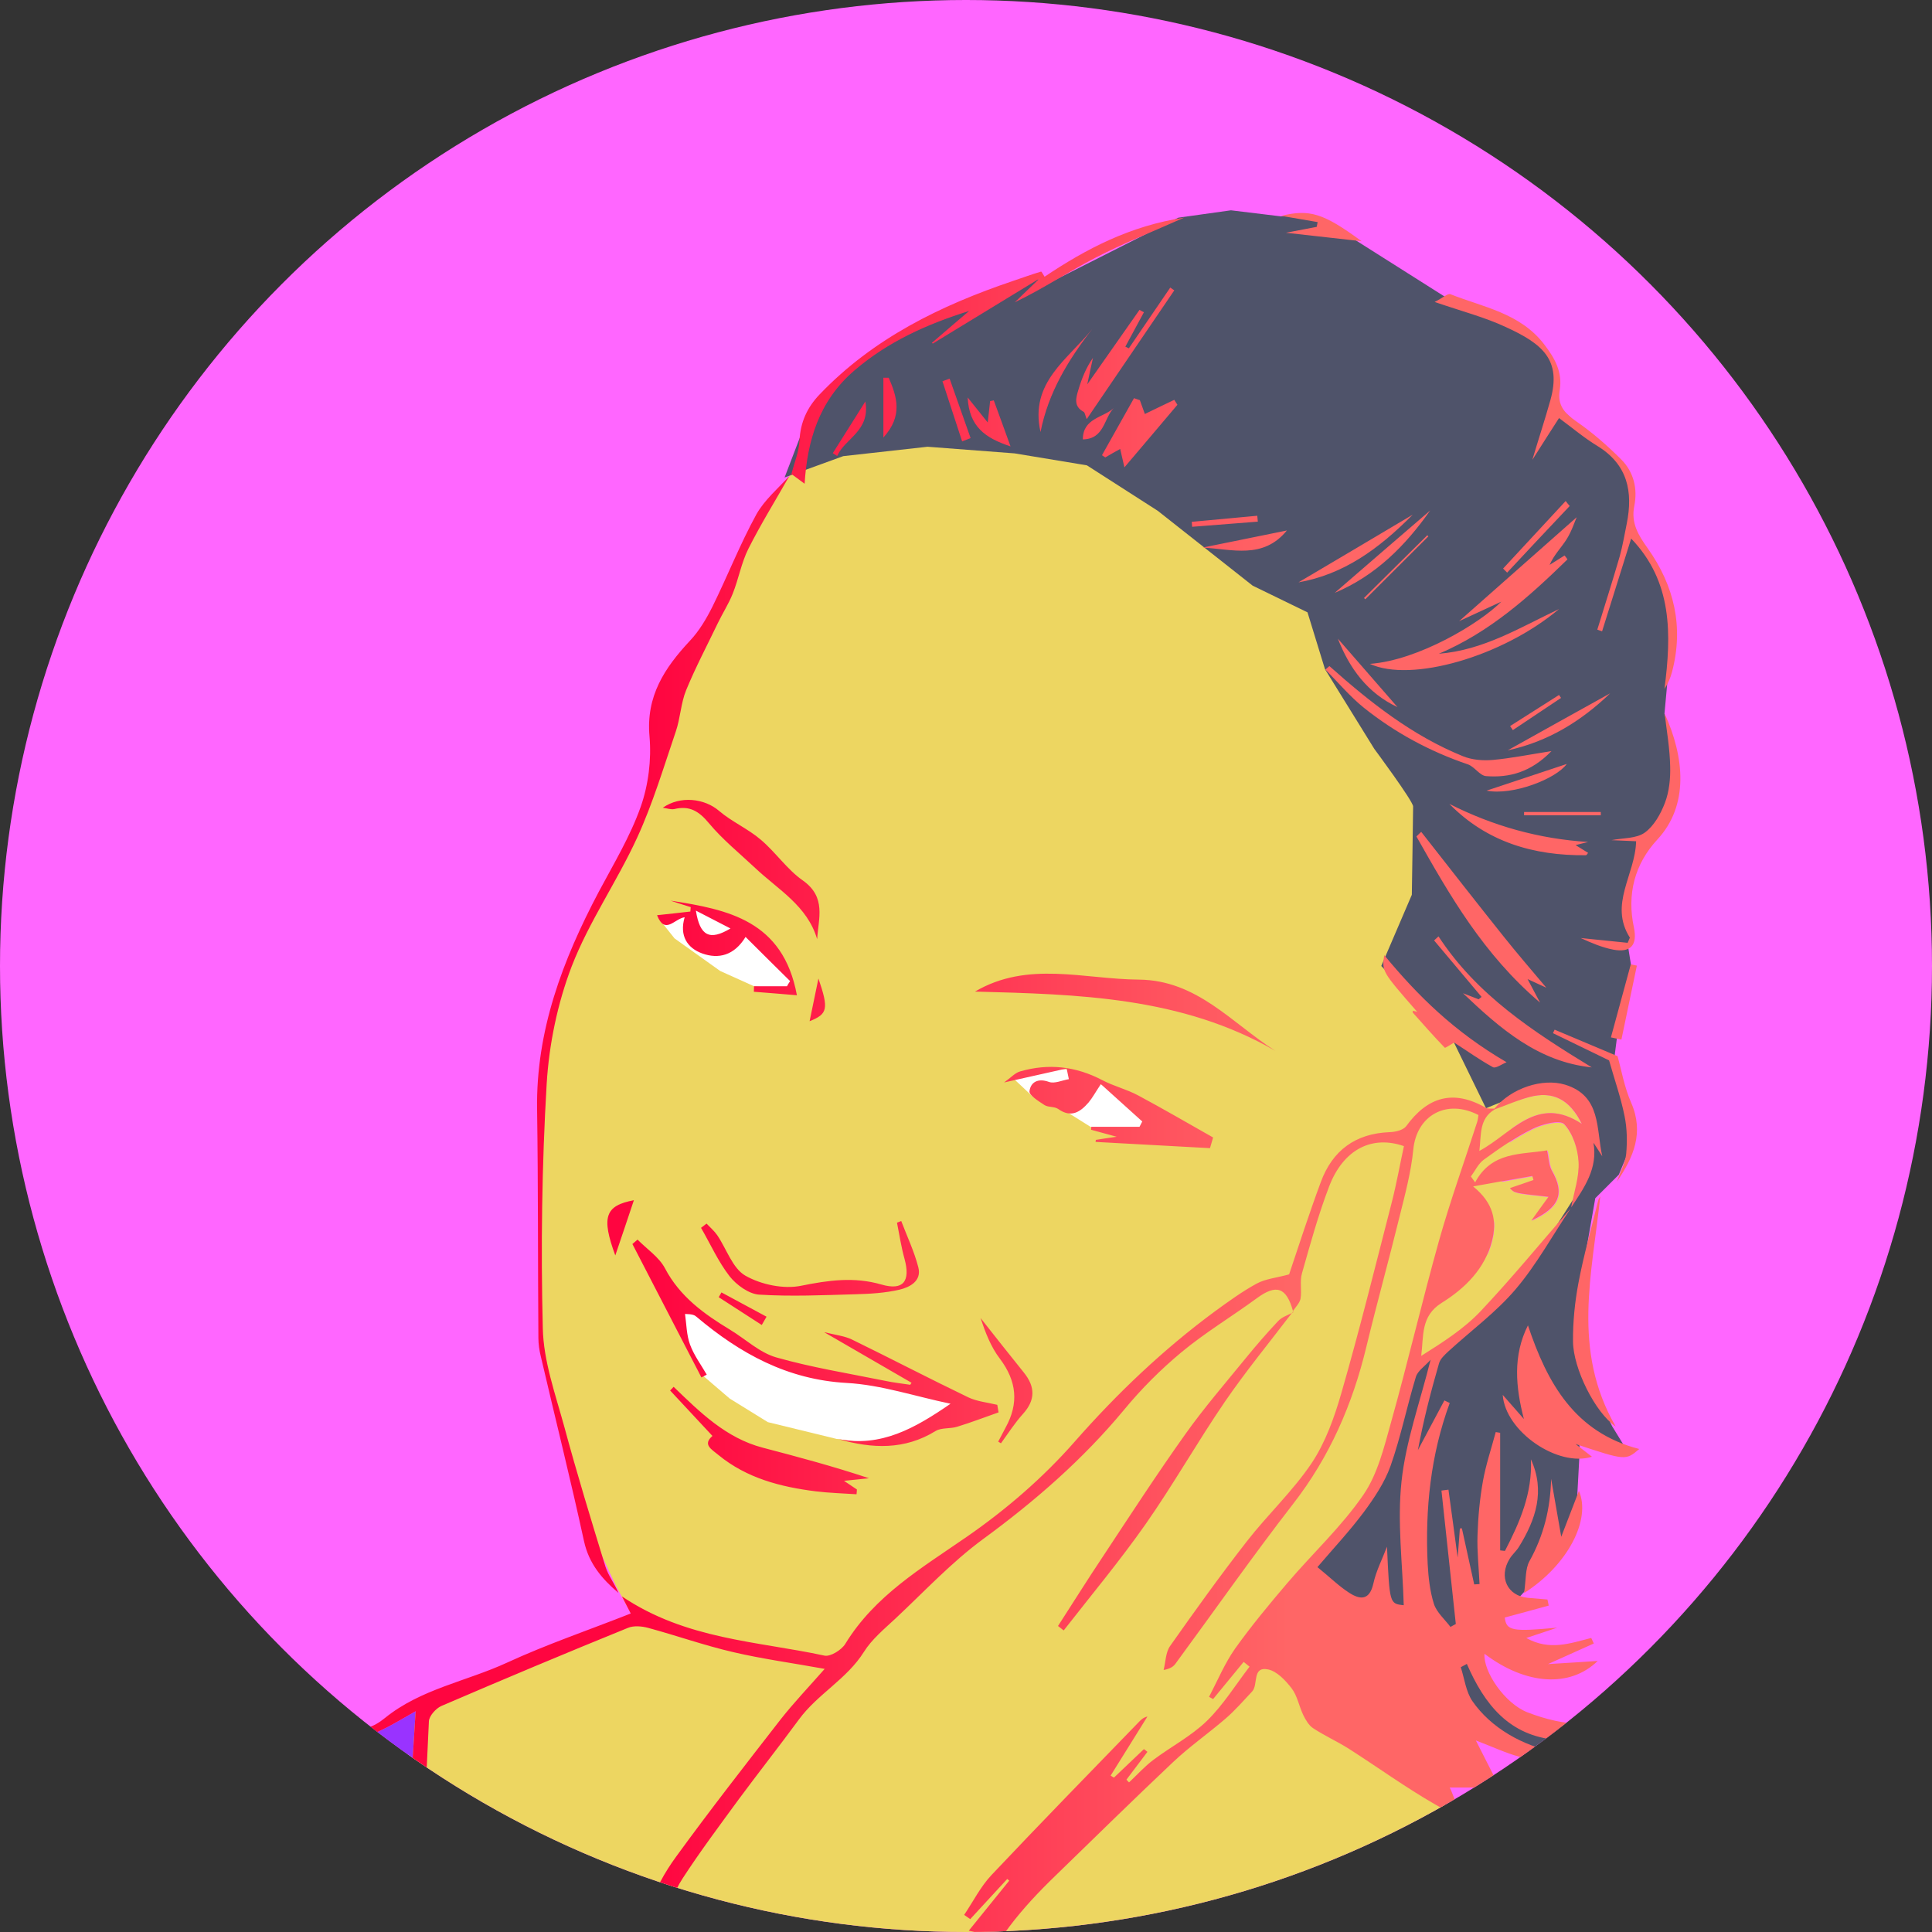 <?xml version="1.0" encoding="utf-8"?>
<!-- Generator: Adobe Illustrator 25.4.1, SVG Export Plug-In . SVG Version: 6.00 Build 0)  -->
<svg version="1.1" id="Laag_1" xmlns="http://www.w3.org/2000/svg" xmlns:xlink="http://www.w3.org/1999/xlink" x="0px" y="0px"
	 viewBox="0 0 1050 1050" style="enable-background:new 0 0 1050 1050;" xml:space="preserve">
<rect x="0" y="0" width="1050" height="1050" fill="#333333" stroke="none"/>
<style type="text/css">
	.st0{clip-path:url(#SVGID_00000023257246860719306120000010049096119917462451_);}
	.st1{fill:#FF66FF;}
	.st2{fill:#EDD661;}
	.st3{fill:#FFFFFF;}
	.st4{fill:#9933FF;}
	.st5{fill:#4F536A;}
	.st6{fill:url(#SVGID_00000005962371181681424150000000243210718750860462_);}
</style>
<g>
	<defs>
		<circle id="SVGID_1_" cx="525" cy="525" r="525"/>
	</defs>
	<clipPath id="SVGID_00000152972234237831667770000010187023123499734696_">
		<use xlink:href="#SVGID_1_"  style="overflow:visible;"/>
	</clipPath>
	<g id="Back" style="clip-path:url(#SVGID_00000152972234237831667770000010187023123499734696_);">
		<rect class="st1" width="1050" height="1050"/>
	</g>
	<g id="Eyes" style="clip-path:url(#SVGID_00000152972234237831667770000010187023123499734696_);">
		<path class="st2" d="M850.2,611.2c-2.3-2.5-12.1,0-17.3,2.6c-4.3,2.1-8.5,4.6-12.6,7.2l1.6-7.9c10.7-7.5,21.9-12.7,37.7-2.3
			c-6.6-13.4-15.8-18-28.5-14.6c-2.1,0.6-4.2,1.2-6.3,2l1.3-6.7l-9.7-79.7L780.2,365L635.9,238l-156.8-5.4l-44.1,19L419.1,271
			l-14.7,27l-15.5,34.8l-18.2,29.8L357.2,387l0.8,27.1l-8.5,29L320,500.5l-13.9,32.1L296,570.9l-1.5,41.4l-1.5,79.3l0.4,39.5
			l8.5,34.1l7,29.8l11.6,36.4l14.3,30.6l10.1,18.6L224,931.8l-15,131.7l147.2-1.1l-0.2,7.9l169.1-9.2l285.6-2.2l36.5-49.4L783,979.7
			l-71.5-61.2l-22.7-18.9l46.2-43.8l58.4-99.1l8.1-40.5c1.1-1.1,2.2-2.1,3.3-3.3c17.1-17.9,32.8-37.2,49-55.9l0.3-0.6
			c1.5-8.3,4.4-16.6,4-24.8C857.7,624.6,854.9,616.2,850.2,611.2z M811,674.4c-0.7,2.8-1.7,5.5-2.8,8l3.8-18.9
			C812.3,667.2,811.9,670.8,811,674.4z M832.5,663.5c3.4-4.8,6.1-8.5,9.3-12.9c-18.6-2-18.6-2-21-4.7c4.3-1.5,8.5-3,12.8-4.4
			c-0.2-0.7-0.4-1.5-0.6-2.2c-5.5,1-10.9,1.9-16.7,3L819,629c7.1-2.2,14.9-2.2,22.2-3.5c0.9,4.2,0.9,8,2.5,10.9
			C850.6,648.7,847.9,656.3,832.5,663.5z"/>
		<path class="st3" d="M362.7,706.5l5.9,16.2l11.3,23.1l16.7,14.3l20.7,12.8l37.3,9.1l19.8,2.7l25.1-7.9l21.2-14.3
			c0,0-17.7-5.4-19.2-5.4c-1.5,0-24.1-4.4-24.1-4.4l-30-4.9l-29.5-9.4l-17.7-9.8l-32.5-22.1H362.7z"/>
		<path class="st3" d="M378.2,494.9c7.3,3.7,12.6,6.5,18.8,9.7C385.8,511.3,380.4,508.9,378.2,494.9z"/>
		<polygon class="st3" points="376.3,493.3 376.8,499.9 380.7,508.5 392.8,510.1 401.8,505.8 399.1,501.2 392.6,497.2 		"/>
		<polygon class="st3" points="560.8,584.5 576.6,581.9 582.5,586.9 573.9,589.1 568.4,590.1 562.9,588.6 		"/>
		<polygon class="st3" points="359.9,501.6 366.6,510 377.1,517.5 391.4,527.7 409.8,536 428.2,538 430.3,535 429.3,529.4 
			413.2,513.4 404.9,507.4 392.5,511.9 377.7,507 373.4,497.3 		"/>
		<polygon class="st3" points="550.1,585.5 561.3,596 574,600.1 579.9,604.4 594.1,613.3 631.4,616.3 619.1,601.8 604,591.9 
			596,588.3 581.2,581.2 574.3,581.2 		"/>
	</g>
	<g id="Haar" style="clip-path:url(#SVGID_00000152972234237831667770000010187023123499734696_);">
		<g id="Kleding">
			<polygon class="st4" points="847.3,1009.5 803,1068.6 951.2,1077.9 941.9,1046 898.7,1033.7 			"/>
			<path class="st4" d="M162.1,963.7c-1.5,18.4-3,38.2-5.1,58c-0.1,1.2-6.4,3.2-6.8,2.7c-4.8-6.6-9.8-13.2-13.1-20.6
				c-4.7-10.4-8-21.4-11.9-32.2c-1.3,0.4-2.6,0.9-3.9,1.3c3.6,12.4,7.2,24.7,11.1,38.3c-14.8-10.3-8.5-27.3-16.5-39.3
				c0,9.5,0,18.9,0,28.4c-0.8,0.2-1.7,0.4-2.5,0.7c-4.5-12.7-9-25.4-13.3-38.2c-1.3-3.8-1.3-8.1-2.9-11.7c-0.8-1.9-3.9-2.7-6-4
				c-0.5,2.2-1.7,4.5-1.5,6.7c0.6,7.7,1.7,15.3,2.9,24.7c-14.7-10.4-27.4-19-39.6-28.3c-2.6-2-3.4-6.2-5-9.4
				c3.2-1.3,6.3-3.2,9.6-3.9c29.6-5.4,55.8,2.7,80.5,19C144.2,959.9,152.7,960.7,162.1,963.7z"/>
			<path class="st4" d="M212.8,1087.5c-5.4-16.4-18.6-26.1-29.9-38.1c1.5-6.6,2.4-13.5-9.2-13.2c2.9-26,5.7-51.5,8.5-76.9
				c-0.7-0.1-1.4-0.2-2.1-0.3c-2,3.8-4,7.6-6,11.3c-0.9-0.3-1.8-0.5-2.7-0.8c-0.9-5.8-1.7-11.7-2.7-18c-1.9,0-4,0-6.9,0
				c1.1-1.2,1.6-2.1,2.4-2.5c9.5-4.9,19-7.8,30.1-5c3.8,1,9-1.9,13.1-3.8c5.8-2.7,11.2-6.1,18.5-10.2c-3.3,53.2-6.5,104.6-9.7,156.1
				C215,1086.6,213.9,1087.1,212.8,1087.5z"/>
		</g>
		<path class="st5" d="M426.4,259.5l31.9-11.6l45.8-5.1l47.3,3.6l39.3,6.5l38.5,24.7l51.6,40.7l29.8,14.5l9.5,30.9l26.8,43.3
			c0,0,21.1,28.4,21.1,31.3s-0.7,48-0.7,48L750.7,525l39.5,41.6l17.4,35.7l22.1-9l24.2,1.3l11.4,11.9l0.8,14.7l-3.5,18.7l-20.2,31.7
			l-22.9,29L797.2,724l-14.5,11.4l-16.4,8.5L751,803.3l-39,50.6l27.1,39.7l52.8,32.8l20.7,13.2l3.5,8.4l42.2,9.2l34.8-7l13.2-11.4
			l5.7-8.8l-1.8-18.5l-7.9,17.6l-11,3.5l-11.9,4.4l-15,1.3l-18.5-0.4l-19.4-7.9l-15-7l-10.1-29l21.1-22.4l8.8-9.7l7-24.6l14.5-1.8
			l4-15l1.8-33.4l-2.2-13.2l29,16.3l-9.2-15l-14.1-28.6c0,0-1.3-20.2-1.3-22.4s-0.4-35.2-0.4-35.2l6.6-37.8l12.8-12.8l8.4-20.2
			l-4.8-14.1l-4.8-21.1l-1.3-7.5l2.2-17.2l6.9-34l-1.6-10l2.6-4.4l-2.2-12.8l0.9-16.3l4.8-19.8l13.6-15.4l7.9-16.3l-3.5-26.4
			l-4.3-15l2.5-27.2l1.3-22.9l-5.7-21.6l-4.8-13.2c0,0-12.3-18-12.3-16.7s2.6-18.9,2.6-18.9l-5.3-15L869.3,241l-24.6-22l0.9-14.5
			l-4-13.2l-11.9-11.9l-43.6-17.6l-51.5-32.6l-13.2-7.9l-15-4.8l-10.2,1.1l-27.2-3.3l-28.6,4l-74.8,37.8l-2.2-7.5l-34.8,16.3
			L487,182.3l-32.6,25.1l-14.1,15.8L426.4,259.5z"/>
	</g>
	<g id="Outline" style="clip-path:url(#SVGID_00000152972234237831667770000010187023123499734696_);">
		<g>
			<g>
				
					<linearGradient id="SVGID_00000153682189126118893200000008820692736079979407_" gradientUnits="userSpaceOnUse" x1="352.092" y1="434.882" x2="702.881" y2="434.882" gradientTransform="matrix(1 0 0 -1 0 1052)">
					<stop  offset="1.302083e-03" style="stop-color:#FF0540"/>
					<stop  offset="1" style="stop-color:#FF6666"/>
				</linearGradient>
				<path style="fill:url(#SVGID_00000153682189126118893200000008820692736079979407_);" d="M777.3,277.4
					c-17.3,14.9-34.6,29.8-51.9,44.8C747.6,312.9,763.8,296.6,777.3,277.4z M861.9,464.8c0.4,0,0.8-0.8,1.2-1.3
					c-2.1-1.3-4.1-2.5-6.8-4.2c3-0.8,4.9-1.2,6.8-1.7c-26.8-1.7-51.7-8.7-75.4-20.7C808,457.6,833.5,465.1,861.9,464.8z
					 M715.6,123.3c-5.3,1-10.5,2-16.7,3.2c15,1.7,28.6,3.2,41.1,4.6c-20.8-15.3-28.2-17.5-43.7-13.8c4.5,0.8,12.2,2.1,19.8,3.4
					C715.9,121.7,715.8,122.5,715.6,123.3z M767.8,279.7c-22.2,13.2-42.1,25-62.1,36.8C730,312.2,749,298.7,767.8,279.7z
					 M817.3,509.1c-15.1-18.9-30-38-44.9-57c-0.9,0.8-1.7,1.6-2.6,2.5c18.1,32,36.3,64,67.2,90.3c-3-5.6-4.5-8.5-6.8-12.8
					c4,1.9,6.4,2.9,10.2,4.7C831.8,526.6,824.4,518,817.3,509.1z M767.8,550.3c5.7,6.4,11.4,12.9,17.4,19.1c0.3,0.3,3.3-1.8,5.1-2.8
					c7,4.5,13.8,9.4,21.1,13.4c1.5,0.8,4.9-1.7,7.4-2.7c-28.5-16.6-48.3-36.2-66.5-58.2c-1.3,8.8-1.3,8.8,17.9,30.8
					c-0.8-0.2-1.6-0.4-2.3-0.6C767.9,549.7,767.7,550.1,767.8,550.3z M470.3,218.2c-6.6,10.5-12.2,19.3-17.7,28.1
					c0.8,0.5,1.6,1,2.4,1.5C459.2,238.2,473.1,234.3,470.3,218.2z M847.3,331c-21.1,10-41.1,22.4-65.3,24.3
					c27.6-11.7,49.1-31,69.9-51.3c-0.5-0.7-1-1.4-1.6-2.1c-2.7,1.7-5.4,3.4-8.1,5.1c2.3-5.4,6.3-9.3,9.2-13.9
					c2.8-4.4,4.4-9.6,5.5-12c-20.3,18-41.8,37-63.9,56.5c8-3.7,15.4-7.1,22.9-10.6c-11.4,11.6-45,31.9-71.4,33.8
					C766.8,371.1,816.4,357,847.3,331z M842.6,217.5c-3,10.7-6.5,21.3-9.8,32.4c4.7-7.4,9.4-14.8,14.5-22.7
					c7.3,5.4,13.8,10.9,20.9,15.2c16.4,10.1,19.4,24.8,15.9,42.2c-1.2,5.9-2.2,11.9-3.8,17.7c-3.9,13.4-8.1,26.6-12.2,39.9
					c0.9,0.3,1.8,0.6,2.6,0.9c5.2-16.7,10.5-33.4,15.8-50.4c22.6,23.5,21.9,52.2,18.1,81.7c2-3,3.3-6.1,4.1-9.2
					c6.5-24.5,1.2-46.9-13.2-67.2c-5-7-9.2-13.7-7.3-23c1.9-9.4-0.3-18.5-7.1-25.3c-7.5-7.5-15.6-14.6-24.3-20.6
					c-6.5-4.5-10.5-8.8-9.1-17.2c1.5-9.6-2.5-17-8.5-24.8c-13.1-17-33-20.1-50.9-27.2c-1.4-0.6-4,1.9-8.6,4.2
					c14.8,5.1,27.3,8.3,38.8,13.7C838.6,187,848.7,195.7,842.6,217.5z M850.9,272.3c-11.3,12.2-22.7,24.5-34,36.7
					c0.7,0.7,1.4,1.4,2.2,2.2c11.3-12.1,22.6-24.2,34-36.2C852.3,274.1,851.6,273.2,850.9,272.3z M483,205.3c-1,0-1.9,0-2.9,0v32.5
					C490.8,226,487.5,215.7,483,205.3z M847.3,377.7l-26.6,16.9l1.5,2.2c8.7-5.8,17.5-11.7,26.2-17.5
					C848,378.8,847.7,378.2,847.3,377.7z M741.3,325c0.2,0.2,0.5,0.5,0.7,0.7c11.4-11.4,22.9-22.8,34.3-34.2
					c-0.2-0.2-0.4-0.4-0.6-0.6C764.2,302.3,752.8,313.6,741.3,325z M870,441.3h-41.7v1.8H870C870,442.5,870,441.9,870,441.3z
					 M759.5,384.3c-10.8-12.4-21.7-24.9-32.4-37.2C733.4,363.2,743.2,376.7,759.5,384.3z M819.4,407.8c21.9-4.7,40-15.9,55.7-31
					C856.5,387.1,838,397.4,819.4,407.8z M904.7,387.8c1.1,9.2,2.8,18.9,3,28.6c0.2,6.6-0.5,13.7-2.8,19.8c-2.3,6.1-6,12.7-11,16.3
					c-4.6,3.3-11.9,2.9-18.1,4.1c4.5,0.2,8.8,0.4,13.4,0.6c-0.5,18.4-14.9,34.2-3.4,52.4c-0.4,0.9-0.8,1.9-1.2,2.8
					c-8.5-0.9-17-1.7-25.5-2.6c5.6,2.6,11.5,5.1,17.6,6.3c9.5,1.8,13.3-2.4,11.3-12c-3.9-18.1,0.4-34.5,12.7-47.8
					C918,437.7,915.5,411.6,904.7,387.8z M720.3,363.9c7,7,13.4,14.7,21,20.8c16.9,13.5,35.8,23.7,56.4,30.7
					c3.6,1.2,6.5,6.1,9.9,6.4c12.8,1,24.5-2.2,35.6-13.6c-12.1,1.9-21.9,3.9-31.8,4.8c-5.4,0.5-11.4,0-16.3-2
					c-27.6-11.2-50.6-29.4-72.6-49C721.8,362.6,721,363.3,720.3,363.9z M882.9,606.5c1.4,6.7,1.5,13.8,0.9,20.6
					c-0.5,5.1-3.3,10-5,15c9-13.1,14.8-26.6,7.7-42.8c-3.7-8.4-5.3-17.8-7.4-25.3c-11.6-4.9-22.9-9.6-34.2-14.4
					c-0.3,0.6-0.6,1.2-0.9,1.9c10.5,5.1,21,10.2,30.5,14.8C877.5,586.9,880.9,596.5,882.9,606.5z M889.6,524.8
					c-1.1-0.2-2.2-0.5-3.3-0.7c-3.6,13.2-7.2,26.4-10.8,39.7c1.9,0.4,3.8,0.8,5.7,1.2C884,551.6,886.8,538.2,889.6,524.8z
					 M781.8,508.9c-0.8,0.7-1.6,1.5-2.4,2.2c8.6,10.2,17.2,20.5,25.8,30.7c-0.5,0.4-1.1,0.9-1.6,1.3c-2.8-1.1-5.7-2.2-8.5-3.3
					c20.2,19.2,40.9,37.3,70,40.3C833.5,560.8,802.7,540.9,781.8,508.9z M588.5,238.8c11.8-0.2,11.4-11.6,16.8-17
					C599.7,227,588.5,227.2,588.5,238.8z M608.8,244c0.9,3.8,1.5,6.6,2.3,10c9.9-11.6,19.3-22.8,28.8-34c-0.6-0.9-1.1-1.8-1.7-2.7
					c-5.3,2.5-10.6,5.1-16,7.7c-0.8-2.2-1.8-4.9-2.7-7.5c-1.1-0.4-2.1-0.7-3.2-1.1c-5.8,10.3-11.6,20.6-17.4,31
					c0.6,0.4,1.2,0.8,1.8,1.2C603.2,247.1,605.7,245.7,608.8,244z M699.4,288.3c-15.3,3.1-30.6,6.2-45.8,9.3
					C669.5,298.4,686.4,304.2,699.4,288.3z M851.5,415.2c-14.1,4.7-28.8,9.6-43.6,14.5C822.1,432.5,845.7,423.3,851.5,415.2z
					 M683.6,283.5c-0.1-1.1-0.2-2.1-0.3-3.2c-11.9,1.1-23.7,2.2-35.6,3.3c0.1,0.9,0.1,1.8,0.2,2.7
					C659.8,285.4,671.7,284.4,683.6,283.5z M565.5,234.8c4.2-21.4,15.1-39.3,28.2-56.1C580.4,195.4,559.4,207.8,565.5,234.8z
					 M292.6,727.1c0,3.3,0.5,6.8,1.3,10c7.8,33.5,16.2,66.9,23.5,100.5c2.7,12.3,9.8,20.5,18.7,28.1c-2-4.9-5.4-9.2-7-14.1
					c-7.8-25.4-15.6-50.9-22.5-76.5c-4.8-17.5-11.2-35.3-11.6-53.2c-1.1-44.2-0.5-88.6,2.1-132.8c1.3-21.6,5.9-43.8,13.6-63.9
					c9.4-24.3,24.7-46.2,35.6-70c8.5-18.5,14.4-38.3,21-57.7c2.5-7.3,2.7-15.3,5.6-22.4c5.1-12.4,11.4-24.3,17.2-36.4
					c2.6-5.4,5.9-10.5,8.1-16c3.2-8,4.7-16.8,8.5-24.4c6.8-13.5,14.8-26.4,22.3-39.6c-6.2,6.8-13.5,13-17.9,20.8
					c-8.9,16.2-15.7,33.6-23.9,50.2c-3.3,6.6-7.2,13.2-12.2,18.5c-13.8,14.8-24,30.1-22,52.1c1.1,12.6-0.6,26.3-4.8,38.2
					c-5.7,16.1-14.7,31-22.8,46.2c-19.6,37.1-34.2,75.5-33.5,118.4C292.5,644.6,292.3,685.9,292.6,727.1z M464.4,201.3
					c18.3-15.7,39.4-25.1,62.3-32.3c-6.8,5.8-13.6,11.6-20.3,17.4c0.2,0.1,0.4,0.2,0.6,0.3c19.3-11.8,38.6-23.5,57.9-35.3
					c-4.5,4.3-8.9,8.6-13.4,12.9c15.3-7.3,29.1-16.6,43.8-24.2c15.2-7.9,31.2-14.2,48.2-21.8c-29.1,4.4-53,16.8-75.8,32.1
					c-0.7-1-1.6-2.9-1.9-2.8c-5.1,1.5-10.2,3.4-15.3,5.1c-39.3,13.3-75.8,31.1-105,61.6c-6.8,7.1-10.5,15.1-11,25.2
					c-0.3,6.1-2.8,12-4.4,18.1c2.2,1.6,4.5,3.3,7.2,5.3C438.7,239.9,444.9,218,464.4,201.3z M430,257.6c-0.1-0.1-0.1-0.1-0.2-0.2
					l0,0c-0.3,0.4-0.5,0.9-0.8,1.3C429.3,258.4,429.6,258.1,430,257.6C429.9,257.7,430,257.7,430,257.6z M619,532.4
					c-29.9-0.2-60.4-10.4-89.1,6.5c56.2,1.5,112.3,2.8,163.2,32.2C669.4,556,650.6,532.7,619,532.4z M436.3,478.5
					c-8.6-6-14.8-15.4-22.9-22.2c-6.9-5.9-15.7-9.7-22.6-15.6c-7.9-6.8-21.1-8.4-30.6-1.7c2.4,0.3,4.5,1.1,6.3,0.7
					c8.3-2,13.4,1.2,18.8,7.7c7.4,8.9,16.7,16.4,25.2,24.4c12.4,11.7,28.3,20.5,33.6,38.6C444.8,499.1,449.2,487.6,436.3,478.5z
					 M586.1,211.8c-1.3,4.3-2.8,9,2.8,12c0.7,0.4,0.8,1.7,1.7,4c16.7-24.6,32.2-47.3,47.6-70c-0.7-0.5-1.5-1-2.2-1.5
					c-7.5,11-15,22-22.5,33c-0.6-0.3-1.3-0.6-1.9-0.9c3.4-6.2,6.7-12.5,10.1-18.7c-0.8-0.4-1.6-0.8-2.4-1.3
					c-9.2,13.2-18.5,26.3-28.4,40.5c1.2-5.6,2.1-10,3.1-14.4C590.2,199.9,587.9,205.8,586.1,211.8z M440,555
					c9.8-3.9,10.5-6.6,4.8-23.2C442.9,541.1,441.5,547.8,440,555z M512.2,207.2l10.7,32.7c1.5-0.6,3.1-1.2,4.6-1.8
					c-3.8-10.8-7.6-21.5-11.4-32.3C514.8,206.3,513.5,206.7,512.2,207.2z M357.1,497.4c4.3,10.9,9.4,1.9,15,1.1
					c-3,10.1,1.5,16.8,9.6,19.7c8.7,3.1,17.3,1.2,23.5-9c8.6,8.6,16.4,16.3,24.2,24c-0.6,0.9-1.2,1.9-1.7,2.8h-17.9c0,1-0.1,2-0.1,3
					c7.7,0.6,15.4,1.2,23.4,1.9c-7.5-40.7-37.6-46.6-68.6-51.4c3.6,1.2,7.3,2.4,10.9,3.5c-0.1,0.8-0.1,1.6-0.2,2.4
					C369.3,496.1,363.4,496.7,357.1,497.4z M397,504.6c-11.2,6.7-16.6,4.3-18.8-9.7C385.5,498.7,390.8,501.4,397,504.6z
					 M549.2,242.6c-3.4-9.3-6.2-17.2-9.1-25c-0.7,0.1-1.3,0.3-2,0.4c-0.4,3.4-0.7,6.8-1.3,11.6c-3.8-4.8-6.7-8.4-10.9-13.6
					C526.7,231.7,535.2,238,549.2,242.6z M954.9,1043c-17.2-2.9-34.5-2.2-50.8-12.5c-17.2-10.9-33.9-22.6-56.2-26
					c-19.3-2.9-37.1-15.4-55.3-24.2c-2.2-1.1-2.9-5.4-4.7-8.8h27.2c-4.9-9.6-8.4-16.5-13-25.6c9.7,3.7,16.4,6.9,23.5,8.8
					c23.3,6.1,46.6,7.4,69.4-1.9c19.5-7.9,27.4-36.4,15-53.3c-2,13.1-5.2,25.1-19,31.2c-20.5,9.2-40.8,7.7-60.9-0.1
					c-12.3-4.8-24.1-22.2-23.3-31.8c22.6,17.1,46.5,18.5,61.5,3.9c-8.1,0.5-16.5,1.1-27,1.7c9.8-4.4,17.4-7.8,24.9-11.2
					c-0.5-1-0.9-2-1.4-3c-11.4,2.9-22.8,7.1-35.3,0c6.4-2.1,11.6-3.8,16.8-5.6c-24.5,2.3-27.6,1.7-28.5-5.5c8.1-2.2,16-4.3,23.9-6.5
					c-0.2-1.1-0.5-2.2-0.7-3.3c-3.5-0.3-7.1-0.6-10.6-0.9c-11.2-1-16.1-11.4-9.9-21.3c1.4-2.3,3.6-4.1,5-6.4
					c9.2-14.9,14.4-30.4,6.5-47.6c0.9,18.3-6,34.2-14.1,49.8c-0.9-0.1-1.7-0.2-2.6-0.3v-63.9c-0.8-0.1-1.6-0.3-2.4-0.4
					c-2.4,9-5.4,17.8-7,26.9c-1.7,9.6-2.6,19.4-2.9,29.2c-0.3,8.8,0.7,17.7,1.1,26.5c-1,0.1-1.9,0.1-2.9,0.2
					c-2.2-10.2-4.5-20.3-6.7-30.5c-0.4,0-0.7,0.1-1.1,0.1c-0.3,4.3-0.6,8.7-1.2,15.8c-1.9-14.1-3.4-25.5-5-36.9
					c-1.3,0.2-2.6,0.3-3.8,0.5c2.6,24.2,5.2,48.4,7.8,72.5c-1,0.5-1.9,1.1-2.9,1.6c-3.1-4.1-7.5-7.9-9-12.5c-2.2-7-3-14.5-3.4-21.9
					c-1.4-29.8,1.6-59,12-87.3c-1-0.5-2-0.9-2.9-1.4l-14.4,27c3-16.1,7-31.7,11.5-47.2c0.7-2.4,3-4.5,4.9-6.3
					c12.3-11.3,26-21.3,36.7-33.9c11.4-13.4,20-29.2,29.9-43.9c-16.3,18.7-32,37.9-49,55.9c-9.1,9.6-20.6,16.9-32.2,24.2
					c1.4-10.8-0.4-21.6,11.1-28.8c12.7-7.9,23.6-18.6,27.4-33.9c2.6-10.3,1.1-20.2-10.3-29.4c12.2-2.2,22.2-4,32.2-5.7
					c0.2,0.7,0.4,1.5,0.6,2.2c-4.3,1.5-8.5,3-12.8,4.4c2.4,2.7,2.4,2.7,21,4.7c-3.2,4.4-5.9,8.1-9.3,12.9
					c15.5-7.2,18.1-14.8,11-27.2c-1.6-2.8-1.6-6.6-2.5-10.9c-14,2.4-30,0.4-39.1,17.4c-0.8-1.1-1.5-2.1-2.3-3.2
					c2.3-3.1,4.1-7.1,7.1-9.2c8.4-6.1,17-12.1,26.3-16.7c5.2-2.6,15-5.1,17.3-2.6c4.7,5,7.4,13.4,7.8,20.5c0.5,8.1-2.5,16.5-4,24.8
					C861,645.5,868.5,635,866,621c1.6,2.5,3.2,4.9,4.8,7.4c-3.4-14.8-0.4-32.8-20.2-38.9c-12.3-3.7-29.2,1.8-38.4,13
					c-1.6-0.1-3.5,0.3-4.8-0.5c-17.6-10.1-31.6-5.9-43.2,10.1c-1.6,2.1-5.8,3.1-8.9,3.2c-18.7,0.7-31.2,10-37.5,27.2
					c-6.4,17.3-12.1,34.9-17.2,50.1c-6.9,1.9-12.8,2.4-17.6,5c-7.9,4.3-15.3,9.7-22.6,15c-28.2,20.8-53.2,44.6-76.4,71
					c-17.1,19.5-37.4,37-58.7,51.7c-24.4,16.9-49.8,31.8-65.9,58.1c-2,3.3-8.1,7.1-11.3,6.4c-36.6-7.9-75.2-8.7-110.1-32.2
					c2.3,4.5,3.4,6.6,4.8,9.3c-22.8,9-45.5,16.7-67.2,26.7c-22.1,10.2-46.9,14.3-66.4,30.1c-6.3,5.1-12.5,7.5-20.3,4.4
					c-13.9-5.6-24.7-0.4-34,10.1c-0.8,0.9-2,1.5-2.2,1.7c-43.7-28.9-88.3-31.3-134.6-10v178.6H229c-1.3-6.7-3.2-11.8-3-16.8
					c2.1-55.4,4.4-110.8,7.1-166.2c0.1-2.9,3.8-7,6.7-8.3c33.7-14.5,67.5-28.7,101.5-42.5c3.1-1.3,7.5-0.9,10.9,0
					c15.5,4.2,30.7,9.6,46.3,13.2c15.8,3.7,32.1,5.9,49.7,9.1c-8.9,10.1-16.8,18.4-23.9,27.4c-19.2,24.7-38.4,49.3-56.8,74.6
					c-6.2,8.5-11.9,18.4-14.4,28.4c-6.3,26.2,2.4,51.4,8.5,76.5c0.4,1.8,3.7,2.9,5.6,4.3c0.9-2.2,2.7-4.6,2.5-6.7
					c-1.5-13.4-2.8-26.9-5.4-40.1c-3.6-17.9-3.4-35.1,6.8-50.7c9.5-14.6,20-28.6,30.3-42.7c10.8-14.6,22-28.8,32.8-43.5
					c10.1-13.8,26-21.9,35.3-36.7c4.3-6.9,11.1-12.5,17.2-18.2c15.6-14.6,30.3-30.4,47.4-43c28.3-20.7,54.4-43.4,76.8-70.4
					c9.3-11.3,19.9-21.9,31.2-31.3c12.9-10.7,27.4-19.4,40.9-29.3c10.6-7.8,16.1-6.1,19.7,6.9c1.5-2.2,3.6-4.3,4.1-6.6
					c0.8-4.5-0.5-9.6,0.8-13.9c4.5-15.9,8.9-31.9,14.8-47.3c7.7-20,23.2-27.9,40.6-21.8c-2.2,10.1-4,20.4-6.6,30.5
					c-8.9,34.6-17.5,69.4-27.4,103.7c-3.8,13.2-8.6,26.7-16.1,38c-10.2,15.2-23.9,28-35.2,42.5c-14.5,18.6-28.2,37.7-41.8,57
					c-2.4,3.4-2.4,8.6-3.5,13c3.9-0.7,5.4-2,6.5-3.5c21.3-29,41.9-58.4,63.9-86.8c19.9-25.6,32.3-54.2,39.8-85.4
					c5.7-23.6,12.2-47,18-70.6c3-12.1,6.3-24.3,7.5-36.6c1.8-18.5,18.1-27.7,35.4-18.7c-0.2,1.2-0.3,2.6-0.7,3.8
					c-6.9,21.5-14.6,42.7-20.7,64.4c-9.2,32.8-16.9,66-26.1,98.8c-3.8,13.6-7.3,28.2-15.1,39.5c-11.9,17.3-27.6,31.8-41.3,47.9
					c-9.8,11.5-19.5,23.2-28.3,35.5c-5.7,8.1-9.6,17.5-14.2,26.3c0.7,0.4,1.5,0.8,2.2,1.2c5.5-6.7,11.1-13.5,16.6-20.2
					c1.1,0.9,2.1,1.7,3.2,2.6c-7.6,9.9-14.3,20.8-23.1,29.4c-8.5,8.3-19.5,14-29.1,21.2c-4.8,3.6-8.9,8.2-13.3,12.3
					c-0.5-0.5-1-1-1.4-1.5l11.4-15.1c-0.6-0.5-1.2-1-1.9-1.5c-5.4,5.2-10.9,10.3-16.3,15.5c-0.6-0.4-1.2-0.7-1.8-1.1
					c6.7-10.7,13.3-21.4,20-32.1c-1.9,0.4-3.1,1.4-4.2,2.5c-26.9,27.8-54,55.5-80.6,83.7c-5.9,6.3-9.9,14.3-14.8,21.6
					c1.1,0.8,2.2,1.5,3.3,2.3c6.7-7.3,13.4-14.5,20.1-21.8c0.4,0.3,0.8,0.6,1.1,0.9c-7.2,8.9-14.4,17.8-22,27.2
					c3.6,0.8,5.6,1.2,6.6,1.4c-5.1,12.1-10,23.7-14.9,35.2c-4.1-10.3-8.2-20.5-12.3-30.6c-1.3,0.4-2.5,0.8-3.8,1.2
					c3.9,19.6,7.7,39.2,12,58.8c0.3,1.5,3.9,2.2,4.6,2.6c4.1-13.7,7-26.7,11.8-39c9.1-23.4,25.1-42.1,42.9-59.3
					c21.3-20.7,42.5-41.5,64.1-61.9c9-8.5,19.2-15.6,28.6-23.7c5.2-4.5,9.7-9.7,14.4-14.7c3.5-3.7-0.2-13.8,8.7-12
					c4.8,1,9.5,6,12.8,10.3c3.1,4.1,4,9.7,6.3,14.5c1.3,2.6,3,5.6,5.3,7.1c6.2,4.1,13.1,7.2,19.3,11.1
					c15.8,10.1,31.1,21.2,47.3,30.5c15.4,8.9,31.7,16.3,47.8,24c5.7,2.7,6.6,6.4,3.3,11.3c-4.7,6.9-10,13.5-14.5,20.5
					c-12.6,19.9-25,39.9-37.5,59.9c-4.1,6.5-8.4,12.9-13,19.9c9.8,3.2,14.9,1.5,18.8-6.1c6-11.9,13.8-22.9,19.5-34.9
					c10.9-23.3,29.6-38.8,49.8-53.3c6.9-5,12.8-3.7,19.7-0.2c16.8,8.4,31.4,21.1,50.3,25.4c0.7,0.2,1.2,1.4,2,2.4
					c-11.2,9.5-22.1,18.8-33.1,28.2c-0.7-0.5-1.4-1-2.1-1.4c4.5-9.2,9.1-18.4,13.6-27.6c-0.5-0.2-0.9-0.4-1.4-0.6
					c-15,23.2-30,46.4-44.9,69.5c9.5,0,20,0.7,30.4-0.3c4.2-0.4,9.3-3.5,11.8-6.9c10.6-14.7,20.4-29.9,30.4-45
					c5.9-8.9,12.9-14.5,24.3-9.9c1,0.4,2.4-0.4,3.8-0.7v-11.4C957.4,1043.5,956.1,1043.3,954.9,1043z M797.2,904.3
					c9.6,22.1,23.1,39.2,49,41.3c23.5,1.9,44.9-2,61.8-20.4c0.8,0.6,1.6,1.3,2.4,1.9c-4.1,5.6-7,12.9-12.3,16.5
					c-29.2,19.7-77.7,10.1-97.9-19.1c-3.5-5.1-4.3-12.2-6.3-18.4C795,905.5,796.1,904.9,797.2,904.3z M157,1021.7
					c-0.1,1.2-6.4,3.2-6.8,2.7c-4.8-6.6-9.8-13.2-13.1-20.6c-4.7-10.4-8-21.4-11.9-32.2c-1.3,0.4-2.6,0.9-3.9,1.3
					c3.6,12.4,7.2,24.7,11.1,38.3c-14.8-10.3-8.5-27.3-16.5-39.3v28.4c-0.8,0.2-1.7,0.4-2.5,0.7c-4.5-12.7-9-25.4-13.3-38.2
					c-1.3-3.8-1.3-8.1-2.9-11.7c-0.8-1.9-3.9-2.7-6-4c-0.5,2.2-1.7,4.5-1.5,6.7c0.6,7.7,1.7,15.3,2.9,24.7
					c-14.7-10.4-27.4-19-39.6-28.3c-2.6-2-3.4-6.2-5-9.4c3.2-1.3,6.3-3.2,9.6-3.9c29.6-5.4,55.8,2.7,80.5,19c6.3,4.2,14.8,5,24.3,8
					C160.6,982.1,159.1,1001.9,157,1021.7z M216.1,1086.2c-1.1,0.4-2.2,0.9-3.3,1.3c-5.4-16.4-18.6-26.1-29.9-38.1
					c1.5-6.6,2.4-13.5-9.2-13.2c2.9-26,5.7-51.5,8.5-76.9c-0.7-0.1-1.4-0.2-2.1-0.3c-2,3.8-4,7.6-6,11.3c-0.9-0.3-1.8-0.5-2.7-0.8
					c-0.9-5.8-1.7-11.7-2.7-18h-6.9c1.1-1.2,1.6-2.1,2.4-2.5c9.5-4.9,19-7.8,30.1-5c3.8,1,9-1.9,13.1-3.8
					c5.8-2.7,11.2-6.1,18.5-10.2C222.5,983.2,219.3,1034.7,216.1,1086.2z M812.4,602.9L812.4,602.9c6.2-2.2,12.4-5,18.8-6.7
					c12.7-3.4,21.9,1.2,28.5,14.6c-24.5-16.1-37.9,5.2-55.7,14.7C805.1,616.8,803.7,608,812.4,602.9z M753.8,840.6
					c-2.5,6.6-5.9,13.1-7.4,20c-2.1,9.3-7.2,8.9-13.2,5c-5.6-3.6-10.4-8.4-17.2-13.9c8.7-10.2,17.5-19.6,25.2-29.9
					c5.7-7.7,11.3-16.1,14.5-25c5.6-15.8,8.9-32.4,13.8-48.5c1-3.3,4.8-5.7,8-9.3c-5.8,23.2-13.5,44.4-15.8,66.1
					c-2.4,22.2,0.6,44.9,1.2,67.3C755.2,871.6,755.2,871.6,753.8,840.6z M676.9,738.3c-11,13.5-22.5,26.8-32.6,41
					c-15.6,21.9-30.2,44.4-45,66.8c-8.3,12.4-16.2,25.1-24.3,37.6c1,0.8,2,1.6,3.1,2.4c14.9-19.1,30.5-37.8,44.4-57.6
					c15.2-21.7,28.3-44.9,43.2-66.7c11.4-16.6,24.2-32.2,36.4-48.2c-2.6,1.3-5.5,2.3-7.4,4.3C688.5,724.5,682.6,731.3,676.9,738.3z
					 M843,803.7c-0.4,16.2-4,30.8-11.8,44.8c-2.3,4.2-1.8,10-2.9,17.3c24-15.3,36.5-40.2,29.8-55.5c-3,7.7-5.9,15.4-9.6,24.9
					C846.3,822.8,844.7,813.3,843,803.7z M890.9,787.5c-35.1-9-50-35.8-60.5-67.2c-8.3,16.5-6.7,33.5-2.2,50.9
					c-3.7-4.2-7.4-8.5-11.5-13.1c1.4,19.9,30,39.5,48.5,33.6c-2.4-1.9-4.7-3.6-8.9-6.9C883.5,793.8,883.5,793.8,890.9,787.5z
					 M868.5,652.8c-3.6,14.7-7.8,29.3-10.6,44.2c-2,10.5-3.1,21.4-3,32.1c0.1,14.6,12,38.6,23.2,46.2
					c-24.1-41.7-12.7-83.2-8.4-125.1C869.2,651,868.7,651.8,868.5,652.8z M702.9,713.2l-0.3-0.2c-0.2,0.2-0.3,0.4-0.5,0.6
					C702.4,713.4,702.6,713.3,702.9,713.2z M390.6,705c7.8,5,15.6,10.1,23.4,15.1c0.9-1.5,1.7-3,2.6-4.5
					c-8.2-4.4-16.3-8.8-24.5-13.2C391.6,703.3,391.1,704.1,390.6,705z M555.9,768.5c6.9-7.6,6.8-14.8,0.5-22.6
					c-7.9-9.8-15.7-19.7-23.5-29.6c2.6,7.8,5.6,15.7,10.5,22.1c9.2,12.2,10.4,24.3,3.1,37.5c-1.4,2.5-2.6,5.1-4,7.6
					c0.5,0.3,1,0.6,1.5,0.9C547.9,779,551.5,773.4,555.9,768.5z M595.4,620.6c20.7,1.1,41.4,2.3,62.2,3.4c0.6-1.9,1.1-3.8,1.7-5.8
					c-13.6-7.7-27-15.5-40.8-22.9c-6.2-3.3-13.2-5-19.3-8.2c-14.4-7.6-29.3-9.3-44.8-4.8c-2.8,0.8-5,3.4-8.7,6
					c12.8-2.9,23.4-5.2,34-7.6c0.4,1.9,0.8,3.9,1.2,5.8c-3.6,0.6-7.8,2.6-10.8,1.5c-6.1-2.2-10,0.2-10.6,5.1c-0.3,2.1,5,5.4,8.2,7.5
					c2.1,1.3,5.4,0.7,7.4,2.1c7,5,12,1.7,16.5-3.5c2.1-2.5,3.7-5.5,6.7-10c7.9,7.1,15.2,13.7,22.5,20.3c-0.5,1-1,1.9-1.5,2.9
					c-8.7,0-17.5,0-26.2,0c0,0.5-0.1,1.1-0.1,1.6c3.9,1.1,7.8,2.1,13.9,3.8c-5.4,0.8-8.4,1.2-11.3,1.7
					C595.5,619.8,595.5,620.2,595.4,620.6z M702.9,713.2c0-0.2-0.1-0.3-0.1-0.5c0,0.1-0.1,0.1-0.2,0.2L702.9,713.2z M405.1,693.3
					c-7-4-10.2-14.5-15.3-22c-1.6-2.3-3.8-4.2-5.8-6.3c-1,0.8-2,1.5-3,2.3c5.1,8.8,9.3,18.3,15.5,26.3c3.7,4.7,10.4,9.6,16,10
					c17.4,1.1,34.9,0.3,52.4-0.2c8-0.2,16.3-0.7,24-2.5c5.5-1.3,12.1-4.7,10.2-12.1c-2.2-8.6-6.1-16.8-9.3-25.2
					c-0.8,0.3-1.5,0.6-2.3,0.9c1.3,6.6,2.3,13.2,4.1,19.7c3.3,12.1-0.6,17.4-12.6,13.9c-14.9-4.3-28.8-2.3-43.7,0.7
					C425.9,700.7,413.7,698.2,405.1,693.3z M334.4,682.3c3.4-10.1,6.8-20,10.1-30C328.9,655.2,326.7,661.4,334.4,682.3z
					 M414.6,786.8c-20-5.2-34.2-19.3-48.5-33.1c-0.6,0.7-1.3,1.4-1.9,2c7.3,7.9,14.7,15.8,23,24.7c-5.4,4.7-0.7,7.1,3.3,10.4
					c15.4,12.6,33.7,17.3,52.8,19.7c7.3,0.9,14.8,1.1,22.2,1.6c0.1-0.9,0.2-1.7,0.2-2.6c-2.4-1.6-4.8-3.2-7-4.7
					c4.5-0.5,9-0.9,13.6-1.4C452.8,796.9,433.7,791.8,414.6,786.8z M508.5,777.7c3.2-1.9,7.9-1.1,11.7-2.3c7.6-2.3,15-5.2,22.5-7.8
					c-0.2-1.4-0.5-2.7-0.7-4.1c-5.3-1.3-11-1.8-15.8-4.1C505,749.2,484.1,738.3,463,728c-3.9-1.9-8.6-2.4-15.1-4
					c17.4,10.1,32.4,18.8,47.5,27.5c-0.2,0.4-0.5,0.7-0.7,1.1c-4.6-0.7-9.3-1.2-13.9-2.2c-19.7-4-39.7-7.2-59-12.7
					c-9-2.6-16.6-9.9-25-15c-14.2-8.6-27.3-18-35.4-33.4c-3.2-6.1-9.9-10.5-14.9-15.6c-0.9,0.8-1.9,1.6-2.8,2.4
					c12.5,24.2,25,48.4,37.5,72.5c1-0.5,1.9-1,2.9-1.5c-3.1-5.4-7-10.6-9.1-16.4c-1.9-5.2-1.9-11-2.7-16.6c4.2,0.1,5.3,0.7,6.3,1.6
					c23.6,19.9,49.3,34.1,81.5,35.9c18.7,1,37.2,7.3,56.5,11.3c-19.3,13.3-37.8,23.8-61,19.2C474,787.4,491.7,788.1,508.5,777.7z"/>
			</g>
		</g>
	</g>
</g>
</svg>
